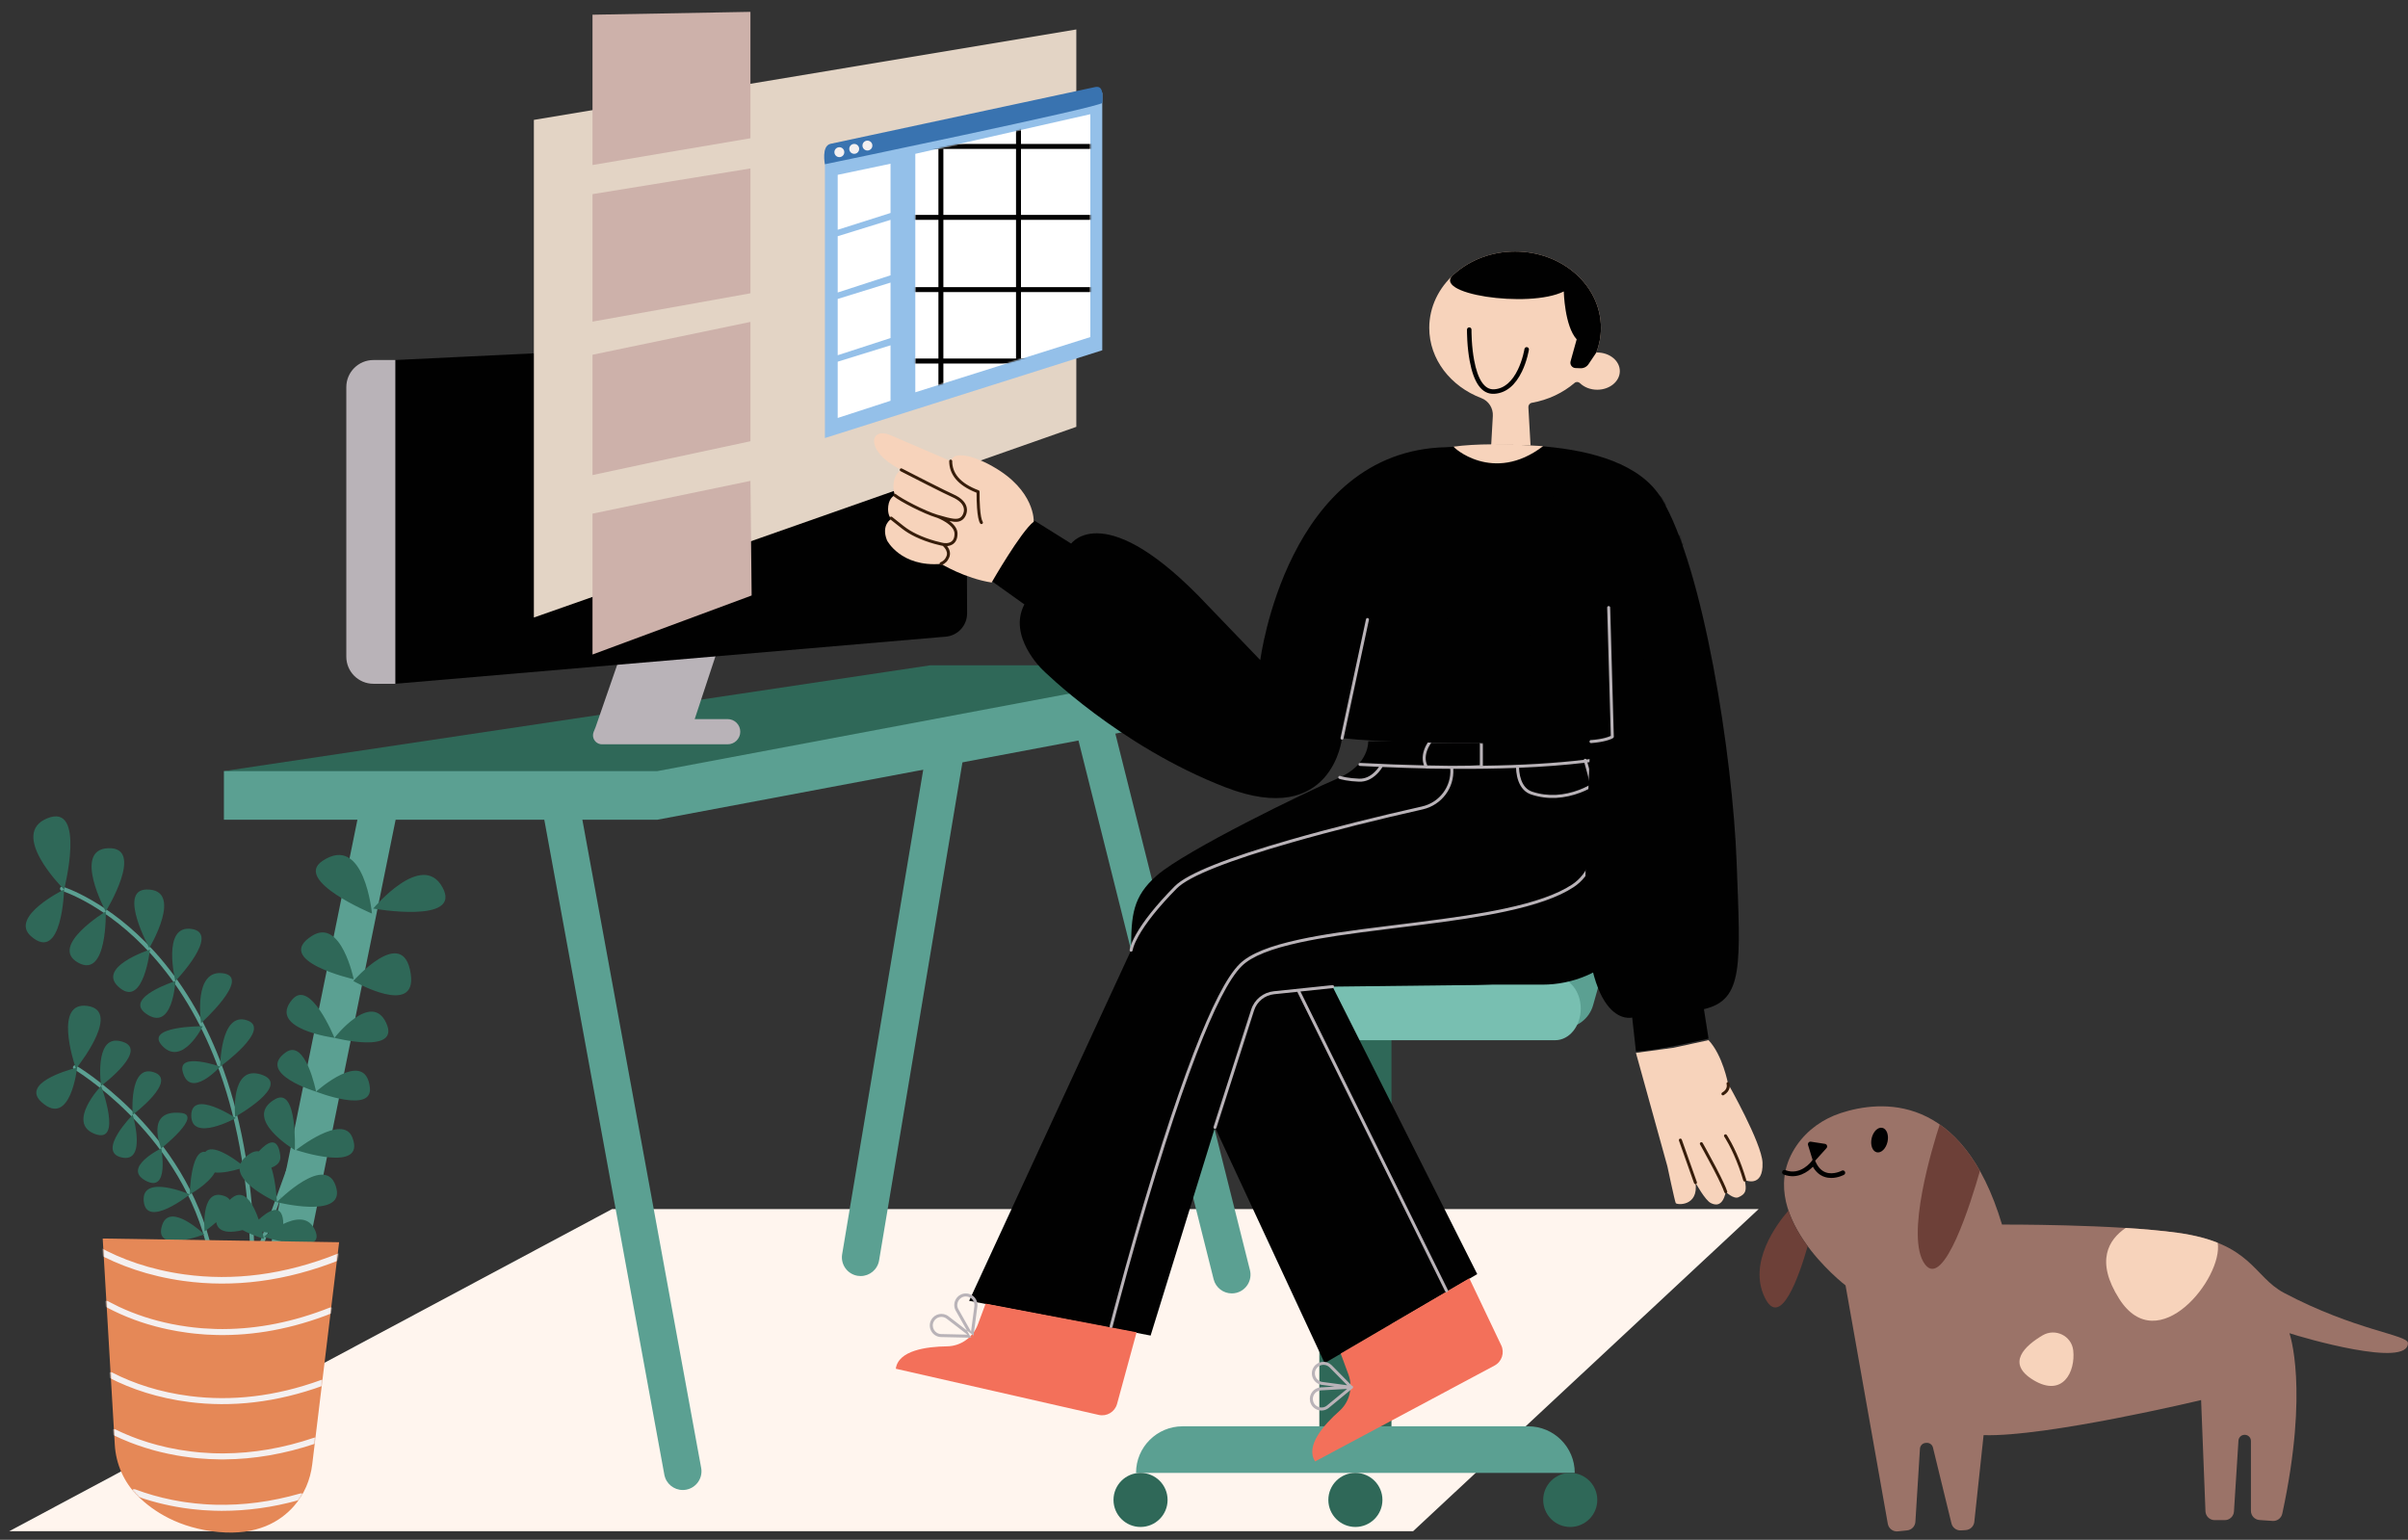 <svg viewBox="359.23 354.581 1602.718 1024.96" xmlns="http://www.w3.org/2000/svg" xmlns:xlink="http://www.w3.org/1999/xlink" overflow="visible" width="1602.718px" height="1024.96px"><rect x="359.23" y="354.581" width="1602.718" height="1024.96" fill="#333333" stroke="none"/><defs><path d="M179.984,9.278 L181.957,20.139 L282.572,0.488 L248.832,171 C248.832,171 34.264,182.521 24,169.014 C-25.333,80.243 19.906,-2.27 19.906,9.278 L179.984,9.278 Z" id="masterscenestudy-path-3"/><path d="M275.684,0.877 C298.838,1.549 329.906,9.136 355.747,15.23 L355.732,15.273 C397.943,24.687 452.971,41.566 466.935,60.607 C489.419,91.267 484.831,126.127 444.632,165.644 C415.298,194.481 386.972,210.585 372.411,216.074 C363.859,207.086 354.273,195.453 345.166,184.184 L345.543,187.064 C345.805,205.151 195.808,217.517 146.066,197.369 L149.908,169.278 C138.376,183.581 125.056,200.379 113.594,212.426 C99.033,206.936 70.708,190.833 41.374,161.995 C1.174,122.478 -11.414,87.619 11.07,56.959 C23.197,40.421 69.026,26.218 108.675,16.64 C108.049,16.828 108.709,16.737 110.006,16.503 C127.558,12.21 191.2,-1.577 275.684,0.877 Z M162.31,78.561 L87.817,104.584 C87.817,104.584 122.609,134.325 151.917,154.585 L162.31,78.561 Z M332.466,87.136 L341.108,153.17 C367.388,133.83 393.928,109.395 395.144,108.272 L395.188,108.232 L332.466,87.136 Z" id="masterscenestudy-path-5"/><polygon id="masterscenestudy-path-1" points="370.382 216.482 253.882 253.241 253.882 94.505 370.382 68.131"/></defs><g id="Master/Scene/Study" stroke="none" stroke-width="1" fill="none" fill-rule="evenodd"><g id="Desk" transform="translate(365.354, 576.662)"><polygon id="Fill-1" fill="#FFF5EE" points="401.246 582.748 3.06954462e-12 797.177 934.395 797.177 1164.391 582.748"/><path d="M143.986,755.184 C142.615,761.928 146.971,768.506 153.715,769.877 C154.553,770.048 155.388,770.13 156.211,770.13 C162.013,770.13 167.209,766.056 168.411,760.151 L262.346,298.257 C262.461,297.696 262.522,297.136 262.558,296.58 L237.762,294.081 L143.986,755.184 Z" id="Fill-2" fill="#5BA092"/><path d="M345.968,268.037 L436.045,759.521 C437.147,765.53 442.387,769.737 448.289,769.737 C449.033,769.737 449.791,769.669 450.549,769.53 C457.318,768.29 461.801,761.798 460.561,755.028 L370.922,265.937 L346,263.426 C345.713,264.906 345.68,266.462 345.968,268.037" id="Fill-4" fill="#5BA092"/><path d="M554.396,612.797 C553.261,619.585 557.844,626.007 564.631,627.143 C565.327,627.258 566.019,627.315 566.702,627.315 C572.681,627.315 577.959,623 578.979,616.909 L635.599,278.532 C635.789,277.395 635.805,276.272 635.692,275.179 L610.083,279.995 L554.396,612.797 Z" id="Fill-6" fill="#5BA092"/><path d="M825.814,623.374 L725.443,223.239 C725.307,222.696 725.126,222.177 724.925,221.672 L700.907,226.19 C700.9,227.217 701.006,228.258 701.269,229.302 L801.639,629.437 C803.058,635.093 808.136,638.868 813.716,638.868 C814.72,638.868 815.741,638.746 816.759,638.491 C823.433,636.817 827.488,630.048 825.814,623.374" id="Fill-8" fill="#5BA092"/><polygon id="Fill-10" fill="#5BA092" points="142.901 323.558 142.901 291.196 612.895 253.155 805.703 220.794 805.703 253.155 431.442 323.558"/><polygon id="Fill-12" fill="#2F6858" points="142.901 291.196 612.895 220.795 805.703 220.795 431.442 291.196"/><path d="M478.201,256.592 L456.253,256.592 L471.039,211.832 L407.653,211.832 L390.247,262.03 L388.997,265.097 C388.654,265.937 388.507,266.842 388.564,267.747 C388.766,270.907 391.389,273.367 394.556,273.367 L478.201,273.367 C482.834,273.367 486.59,269.613 486.59,264.98 C486.59,260.347 482.834,256.592 478.201,256.592" id="Fill-14" fill="#B9B3B8"/><path d="M256.964,17.574 L620.621,0.018 C629.463,-0.407 636.875,6.627 636.909,15.48 L637.558,186.177 C637.588,194.267 631.405,201.027 623.343,201.717 L256.964,233.071 L256.964,17.574 Z" id="Fill-16" fill="#010101"/><path d="M242.406,17.574 L256.964,17.574 L256.964,233.071 L242.406,233.071 C232.446,233.071 224.374,224.999 224.374,215.042 L224.374,35.603 C224.374,25.646 232.446,17.574 242.406,17.574" id="Fill-20" fill="#B9B3B8"/></g><g id="UI" transform="translate(714.559, 362.47)"><g id="UI-Simple"><polygon id="Fill-1" fill="#E3D4C5" points="0 71.919 0 403.166 361.047 276.238 361.047 11.709"/><polygon id="Fill-2" fill="#CDB1AA" points="144.148 187.345 39.028 206.203 39.028 121.342 144.148 104.242"/><polygon id="Fill-3" fill="#CDB1AA" points="144.148 0 39.029 1.909 39.029 101.961 144.148 84.15"/><polygon id="Fill-4" fill="#CDB1AA" points="144.148 285.825 39.028 308.35 39.028 228.25 144.148 206.389"/><polygon id="Fill-5" fill="#CDB1AA" points="39.029 334.017 39.029 427.783 144.952 388.496 144.148 312.204"/><polygon id="Fill-6" fill="#94C0E9" points="378.318 225.28 193.717 283.688 193.717 92.451 378.318 53.827"/><polygon id="Fill-6-Copy" fill="#FFF" points="237.396 133.885 202.226 145.054 202.226 108.484 237.396 101.098"/><polygon id="Fill-6-Copy-2" fill="#FFF" points="237.396 175.369 202.226 186.812 202.226 149.346 237.396 138.46"/><polygon id="Fill-6-Copy-3" fill="#FFF" points="237.396 217.127 202.226 228.57 202.226 191.104 237.396 180.218"/><polygon id="Fill-6-Copy-4" fill="#FFF" points="237.396 258.885 202.226 270.327 202.226 232.861 237.396 221.976"/><path d="M193.7,101.447 C193.7,101.447 191.314,89.405 197.295,87.878 L372.773,50.231 C375.3,49.688 379.503,48.542 378.318,60.569 C378.856,63.092 193.7,101.447 193.7,101.447 Z" id="Fill-7" fill="#3973B0"/></g><path d="M206.623,93.406 C206.623,95.227 205.146,96.702 203.325,96.702 C201.504,96.702 200.028,95.227 200.028,93.406 C200.028,91.586 201.504,90.109 203.325,90.109 C205.146,90.109 206.623,91.586 206.623,93.406" id="Fill-24" fill="#F4F0F0"/><path d="M216.514,91.208 C216.514,93.029 215.038,94.505 213.217,94.505 C211.396,94.505 209.92,93.029 209.92,91.208 C209.92,89.388 211.396,87.911 213.217,87.911 C215.038,87.911 216.514,89.388 216.514,91.208" id="Fill-26" fill="#F4F0F0"/><path d="M225.307,89.011 C225.307,90.831 223.831,92.307 222.01,92.307 C220.189,92.307 218.712,90.831 218.712,89.011 C218.712,87.19 220.189,85.714 222.01,85.714 C223.831,85.714 225.307,87.19 225.307,89.011" id="Fill-28" fill="#F4F0F0"/><mask id="masterscenestudy-mask-2" fill="#ffffff"><use xlink:href="#masterscenestudy-path-1" fill="#ffffff"/></mask><use id="Fill-6-Copy-5" fill="#FFF" xlink:href="#masterscenestudy-path-1"/><g mask="url(#masterscenestudy-mask-2)"><g transform="translate(222.009, 40.659) scale(1.099 1.099)" id="Patterns"><g id="Patterns/Pattern 6" stroke="none" stroke-width="1" fill="none" fill-rule="evenodd"><path d="M280,-1 L280,-5.70654635e-14 L281,-5.70654635e-14 L281,218 L278,218 L278,175.999 L234,175.999 L234,218 L231,218 L231,175.999 L187,175.999 L187,218 L184,218 L184,175.999 L140,175.999 L140,218 L137,218 L137,175.999 L93,175.999 L93,218 L90,218 L90,175.999 L46,175.999 L46,218 L43,218 L43,175.999 L-1.42108547e-14,176 L-1.40271577e-14,173 L43,172.999 L43,132.75 L-1.42108547e-14,132.75 L-1.40271577e-14,129.75 L43,129.75 L43,89 L-1.42108547e-14,89 L-1.40271577e-14,86 L43,86 L43,45.999 L-1.42108547e-14,46 L-1.40271577e-14,43 L43,42.999 L43,2 L-1.42108547e-14,2 L-1.40271577e-14,-1 L280,-1 Z M90,132.75 L46,132.75 L46,172.999 L90,172.999 L90,132.75 Z M137,132.75 L93,132.75 L93,172.999 L137,172.999 L137,132.75 Z M184,132.75 L140,132.75 L140,172.999 L184,172.999 L184,132.75 Z M231,132.75 L187,132.75 L187,172.999 L231,172.999 L231,132.75 Z M278,132.75 L234,132.75 L234,172.999 L278,172.999 L278,132.75 Z M90,89 L46,89 L46,129.75 L90,129.75 L90,89 Z M137,89 L93,89 L93,129.75 L137,129.75 L137,89 Z M184,89 L140,89 L140,129.75 L184,129.75 L184,89 Z M231,89 L187,89 L187,129.75 L231,129.75 L231,89 Z M278,89 L234,89 L234,129.75 L278,129.75 L278,89 Z M90,45.999 L46,45.999 L46,86 L90,86 L90,45.999 Z M137,45.999 L93,45.999 L93,86 L137,86 L137,45.999 Z M184,45.999 L140,45.999 L140,86 L184,86 L184,45.999 Z M231,45.999 L187,45.999 L187,86 L231,86 L231,45.999 Z M278,45.999 L234,45.999 L234,86 L278,86 L278,45.999 Z M90,2 L46,2 L46,42.999 L90,42.999 L90,2 Z M137,2 L93,2 L93,42.999 L137,42.999 L137,2 Z M184,2 L140,2 L140,42.999 L184,42.999 L184,2 Z M231,2 L187,2 L187,42.999 L231,42.999 L231,2 Z M278,2 L234,2 L234,42.999 L278,42.999 L278,2 Z" id="Pattern" fill="#010101"/></g></g></g></g><g id="Dog" transform="translate(1530.354, 1091)"><path d="M54.062,4.483 C80.322,-4.087 135.045,-9.564 161.372,78.708 C161.372,78.708 235.958,78.367 278.195,84.183 C327.491,90.971 328.755,113.426 349.009,124.142 C396.506,149.272 431.361,152.041 431.531,157.526 C432.043,174.552 361.326,153.912 352.664,151.02 C352.664,151.02 365.938,187.719 347.919,271.141 C347.275,274.124 344.545,276.193 341.505,275.986 L332.76,275.39 C329.545,275.168 327.048,272.492 327.048,269.263 L327.048,222.753 C327.048,220.403 325.078,218.537 322.738,218.667 L322.6,218.675 C320.535,218.79 318.882,220.433 318.751,222.501 L315.759,269.697 C315.555,272.93 312.877,275.447 309.643,275.447 L302.912,275.447 C299.621,275.447 296.917,272.844 296.787,269.549 L293.882,195.53 C293.882,195.53 190.798,220.223 149.116,218.876 L142.94,276.604 C142.624,279.57 140.225,281.878 137.255,282.077 L134.087,282.288 C131.116,282.487 128.432,280.517 127.725,277.618 L115.413,227.128 C114.945,225.209 113.174,223.899 111.205,224.015 L110.596,224.051 C108.535,224.173 106.889,225.816 106.759,227.88 L103.724,276.554 C103.537,279.544 101.222,281.962 98.248,282.276 L92.047,282.93 C88.848,283.268 85.933,281.071 85.37,277.898 L57.236,119.203 C57.236,119.203 -5.953,70.858 24.651,26.115 C31.706,15.802 42.195,8.355 54.062,4.483" id="Fill-1" fill="#9B7368"/><path d="M208.782,162.498 C207.718,152.744 196.803,147.467 188.369,152.46 C177.079,159.145 163.453,171.01 182.511,182.362 C201.743,193.816 210.344,176.817 208.782,162.498" id="Fill-4" fill="#F7D3BB"/><path d="M85.167,23.662 C84.15,28.158 80.962,31.266 78.047,30.606 C75.132,29.943 73.593,25.762 74.609,21.266 C75.626,16.769 78.815,13.661 81.729,14.323 C84.644,14.983 86.184,19.166 85.167,23.662" id="Fill-6" fill="#010101"/><path d="M56.82,43.474 C56.41,42.718 55.465,42.437 54.708,42.849 C54.655,42.877 49.279,45.755 44.178,44.002 C41.237,42.992 38.918,40.588 37.289,36.856 L37.008,36.21 L44.547,27.841 C45.463,26.824 44.885,25.196 43.534,24.989 L34.178,23.546 C32.927,23.355 31.905,24.537 32.277,25.75 L35.292,35.617 L34.604,36.562 C34.532,36.661 27.295,46.394 17.124,42.47 C16.327,42.163 15.419,42.561 15.11,43.366 C14.801,44.171 15.202,45.074 16.005,45.384 C25.259,48.948 32.434,43.342 35.5,40.239 C37.422,43.611 39.993,45.865 43.168,46.955 C44.71,47.486 46.255,47.687 47.711,47.687 C52.275,47.687 55.992,45.701 56.196,45.591 C56.951,45.179 57.232,44.231 56.82,43.474" id="Fill-8" fill="#010101"/><path d="M110.031,105.097 C122.685,122.321 141.036,62.844 146.683,42.996 C138.595,28.622 129.423,18.723 119.923,12.084 C115.371,26.065 96.682,86.923 110.031,105.097" id="Fill-10" fill="#6D4038"/><path d="M239.415,128.195 C265.269,168.734 308.738,114.008 304.92,90.827 C297.93,88.029 289.279,85.709 278.195,84.183 C268.063,82.787 256.068,81.747 243.691,80.97 C232.369,88.679 223.308,102.94 239.415,128.195" id="Fill-12" fill="#F7D3BB"/><path d="M19.237,69.371 C11.319,78.524 -7.772,104.127 3.445,127.227 C14.005,148.972 26.56,112.236 32.043,93.078 C26.881,86.066 22.142,78.01 19.237,69.371" id="Fill-14" fill="#6D4038"/></g><g id="Object/Floor" transform="translate(318.354, 898) scale(1 1)"><defs><path d="M0.229,0 L157.588,2.467 L139.696,150.317 C138.45,160.618 134.309,170.429 127.436,178.202 C118.496,188.314 103.081,197.81 77.182,195.344 C51.097,192.859 34.02,181.742 23.494,171.317 C14.373,162.283 9.031,150.118 8.279,137.302 L0.229,0 Z" id="objectfloorplant-2-path-1"/></defs><g id="Object/Floor/Plant 2" stroke="none" stroke-width="1" fill="none" fill-rule="evenodd"><g id="Plant-2" transform="translate(58, 0)"><path d="M24.659,46.774 C24.962,46.865 55.29,56.326 85.943,90.265 C103.908,110.157 118.504,134.46 129.326,162.5 C142.832,197.494 150.463,238.442 152.008,284.206 C152.034,284.988 151.421,285.644 150.639,285.671 L150.59,285.671 C149.829,285.671 149.2,285.067 149.174,284.302 C147.641,238.856 140.073,198.219 126.682,163.521 C115.986,135.806 101.57,111.799 83.838,92.165 C53.709,58.805 24.134,49.576 23.839,49.486 C23.089,49.26 22.666,48.469 22.893,47.72 C23.12,46.97 23.916,46.543 24.659,46.774 Z M231.585,59.969 C232.351,60.135 232.835,60.89 232.669,61.655 C220.523,117.532 159.282,282.475 158.665,284.135 C158.453,284.705 157.912,285.059 157.337,285.059 C157.173,285.059 157.006,285.03 156.843,284.969 C156.109,284.697 155.735,283.88 156.009,283.147 C156.625,281.49 217.795,116.734 229.9,61.053 C230.065,60.288 230.816,59.797 231.585,59.969 Z M33.551,165.889 C33.723,165.99 50.953,176.171 70.405,195.547 C88.365,213.436 111.986,243.073 122.522,282.664 C122.723,283.42 122.273,284.196 121.516,284.398 C121.394,284.43 121.272,284.446 121.151,284.446 C120.524,284.446 119.951,284.027 119.782,283.392 C99.923,208.768 32.796,168.731 32.12,168.335 C31.444,167.939 31.217,167.071 31.613,166.396 C32.007,165.719 32.877,165.494 33.551,165.889 Z" id="Combined-Shape" fill="#5BA092"/><path d="M130.251,252.135 C133.302,252.78 134.998,253.898 135.71,255.311 C136.149,254.884 136.638,254.453 137.173,254.02 C145.597,247.206 151.612,258.383 155.073,268.403 C161.004,262.96 170.141,256.814 171.344,269.193 C171.42,269.975 171.432,270.688 171.386,271.338 C178.887,267.686 187.725,265.976 192.141,274.563 C202.135,293.996 158.549,279.838 158.549,279.838 C158.549,279.838 159.812,278.736 161.867,277.214 C160.38,277.041 158.861,276.717 157.428,276.331 C158.173,279.254 158.549,281.226 158.549,281.226 C158.549,281.226 151.248,279.061 144.323,275.395 C137.885,276.997 128.078,278.051 126.788,270.119 C122.824,273.622 119.1,276.212 119.1,276.212 L119.097,276.18 C118.994,275.143 116.571,249.245 130.251,252.135 Z M90.803,272.041 C95.966,256.317 118.847,278.24 118.847,278.24 C118.847,278.24 84.445,291.405 90.803,272.041 Z M78.549,256.19 C76.776,237.689 109.216,251.628 109.216,251.628 C109.216,251.628 80.323,274.69 78.549,256.19 Z M167.156,256.796 C167.156,256.796 201.025,222.371 206.855,247.912 C211.427,267.941 167.156,256.796 167.156,256.796 Z M155.388,222.722 C161.174,216.494 167.833,212.733 169.439,225.812 C169.96,230.048 167.243,232.458 163.499,233.8 C166.702,243.711 167.156,256.796 167.156,256.796 C167.156,256.796 142.769,246.106 142.322,234.572 C138.252,235.819 131.302,237.572 125.838,237.037 C121.62,244.817 109.216,251.628 109.216,251.628 C109.216,251.628 109.638,221.7 119.514,223.347 C124.187,217.897 137.162,226.776 142.922,231.181 C143.818,228.958 145.768,226.738 149.111,224.592 C151.395,223.126 153.392,222.677 155.138,222.993 Z M90.207,220.962 C90.207,220.962 95.783,251.121 79.816,242.504 C63.85,233.887 90.207,220.962 90.207,220.962 Z M71.2,198.66 C71.2,198.66 80.831,230.847 63.85,227.045 C46.87,223.243 71.2,198.66 71.2,198.66 Z M217.404,213.765 C226.825,237.933 179.926,222.094 179.926,222.094 C179.926,222.094 211.019,197.386 217.404,213.765 Z M166.045,188.225 C181.008,179.727 179.093,222.094 179.093,222.094 C179.093,222.094 143.558,200.995 166.045,188.225 Z M103.387,197.392 C118.086,198.912 90.207,220.962 90.207,220.962 C90.207,220.962 78.964,194.865 103.387,197.392 Z M50.164,179.398 C50.164,179.398 64.863,218.681 45.855,211.332 C26.848,203.982 50.164,179.398 50.164,179.398 Z M139.814,200.841 C139.814,200.841 110.188,217.136 110.188,199.149 C110.188,181.161 139.814,200.841 139.814,200.841 Z M156.743,171.851 C177.693,178.623 139.391,199.996 139.391,199.996 C139.391,199.996 135.793,165.079 156.743,171.851 Z M85.139,170.274 C101.866,175.597 71.2,198.66 71.2,198.66 C71.2,198.66 68.412,164.952 85.139,170.274 Z M33.259,167.475 C31.576,162.481 18.96,123.089 41.041,126.176 C62.712,129.205 38.104,162.015 33.999,167.281 C34.13,167.249 34.198,167.233 34.198,167.233 C34.198,167.233 29.889,207.53 10.628,190.295 C-3.193,177.93 26.955,169.142 33.123,167.508 Z M193.251,183.228 C193.251,183.228 226.01,153.8 229.064,180.452 C231.093,198.158 193.251,183.228 193.251,183.228 Z M172.985,157.132 C186.306,147.564 193.251,183.228 193.251,183.228 C193.251,183.228 153.274,171.29 172.985,157.132 Z M62.329,149.492 C84.632,153.8 50.164,179.398 50.164,179.398 C50.164,179.398 45.406,146.222 62.329,149.492 Z M129.445,166.56 C129.445,166.56 109.341,188.78 104.474,169.946 C101.006,156.522 129.445,166.56 129.445,166.56 Z M147.008,135.664 C164.573,141.166 129.445,166.56 129.445,166.56 C129.445,166.56 129.445,130.163 147.008,135.664 Z M117.806,139.685 L117.79,139.717 C117.273,140.744 104.207,166.289 91.143,153.017 C77.811,139.474 117.806,139.685 117.806,139.685 Z M239.891,137.422 C249.885,158.798 205.466,147.416 205.466,147.416 C205.466,147.416 229.897,116.045 239.891,137.422 Z M177.427,121.875 C189.52,107.8 205.466,147.416 205.466,147.416 C205.466,147.416 160.492,141.586 177.427,121.875 Z M131.983,104.557 C149.759,107.732 116.748,137.569 116.748,137.569 C116.748,137.569 111.022,100.815 131.983,104.557 Z M99.607,109.636 C99.607,109.636 97.915,144.129 79.927,131.221 C65.157,120.62 99.607,109.636 99.607,109.636 Z M256.269,104.94 C260.435,133.812 218.036,109.583 218.036,109.583 C218.036,109.583 251.44,71.459 256.269,104.94 Z M82.678,88.687 C82.678,88.687 78.595,126.573 62.998,114.503 C45.223,100.749 82.678,88.687 82.678,88.687 Z M110.4,74.932 C130.08,77.894 99.607,109.636 99.607,109.636 C99.607,109.636 90.301,71.906 110.4,74.932 Z M190.753,79.4 C209.97,67.512 218.296,108.408 218.296,108.408 C218.296,108.408 163.824,96.056 190.753,79.4 Z M53.264,63.294 C53.264,63.294 54.534,108.367 34.854,97.362 C15.173,86.359 53.264,63.294 53.264,63.294 Z M82.255,87.628 C82.255,87.628 61.138,49.012 80.35,48.691 C105.744,48.268 82.255,87.628 82.255,87.628 Z M25.542,48.692 C25.542,48.692 24.272,97.998 3.534,79.799 C-11.34,66.746 25.542,48.692 25.542,48.692 Z M197.416,29.707 C225.454,10.829 230.452,64.686 230.452,64.686 C230.452,64.686 177.948,42.813 197.416,29.707 Z M277.37,47.196 C290.973,71.904 231.285,61.354 231.285,61.354 C231.285,61.354 263.765,22.488 277.37,47.196 Z M53.264,63.294 C53.264,63.294 30.943,22.003 54.956,21.183 C79.715,20.335 53.264,63.294 53.264,63.294 Z M25.542,48.692 L25.444,48.594 C23.365,46.506 -10.921,11.553 14.327,1.291 C40.355,-9.29 25.542,48.692 25.542,48.692 Z" id="Combined-Shape" fill="#2F6858"/><g id="Base" transform="translate(51, 280.999)"><mask id="objectfloorplant-2-mask-2" fill="#ffffff"><use xlink:href="#objectfloorplant-2-path-1" fill="#ffffff"/></mask><use id="Mask" fill="#E58857" xlink:href="#objectfloorplant-2-path-1"/><path d="M21.882,166.976 C29.603,169.862 37.785,172.227 46.397,173.959 C48.364,174.355 50.355,174.718 52.367,175.046 C53.396,175.214 54.43,175.373 55.469,175.522 C59.43,176.092 63.473,176.529 67.598,176.823 C68.712,176.902 69.829,176.971 70.949,177.029 C72.021,177.084 73.095,177.129 74.172,177.165 C74.184,177.165 74.198,177.166 74.211,177.166 L75.319,177.199 C93.442,177.675 112.291,175.323 131.756,169.705 C131.853,169.677 131.95,169.657 132.046,169.644 L132.191,169.63 C132.192,169.63 132.194,169.63 132.195,169.63 C133.107,169.575 133.968,170.156 134.233,171.072 C134.381,171.586 134.314,172.112 134.084,172.552 C134.077,172.565 134.07,172.579 134.062,172.593 L133.99,172.713 C133.829,172.962 133.612,173.177 133.351,173.336 C133.203,173.426 133.04,173.498 132.865,173.548 L131.919,173.817 L131.65,173.895 L131.65,173.895 L130.436,174.234 C113.046,179.028 96.127,181.27 79.762,181.259 C79.378,181.258 78.994,181.257 78.61,181.254 C77.174,181.244 75.743,181.216 74.316,181.172 C72.348,181.11 70.387,181.015 68.436,180.889 L67.313,180.813 L67.313,180.813 L66.158,180.725 L66.072,180.72 C66.041,180.717 66.01,180.715 65.979,180.712 C63.946,180.552 61.932,180.358 59.938,180.131 L58.726,179.988 C57.516,179.842 56.313,179.683 55.118,179.513 L53.925,179.339 C42.02,177.556 30.848,174.598 20.482,170.723 C19.447,170.337 18.922,169.184 19.308,168.15 L19.369,168.005 L19.369,168.005 L19.309,168.149 C19.382,167.952 19.484,167.774 19.607,167.616 L19.703,167.503 C19.848,167.343 20.018,167.21 20.203,167.106 C20.4,166.995 20.616,166.918 20.841,166.879 L20.987,166.859 C21.036,166.854 21.085,166.851 21.135,166.85 C21.383,166.844 21.636,166.884 21.882,166.976 Z M8.666,127.06 L8.768,127.109 L9.49,127.461 C13.9,129.594 18.566,131.57 23.478,133.348 L24.402,133.68 C26.432,134.4 28.503,135.086 30.614,135.736 C34.55,136.947 38.627,138.032 42.84,138.972 C43.169,139.046 43.5,139.119 43.831,139.191 C48.75,140.256 53.851,141.125 59.128,141.768 C60.823,141.975 62.524,142.157 64.233,142.313 L65.259,142.404 C67.668,142.61 70.09,142.766 72.526,142.871 C72.86,142.885 73.193,142.898 73.526,142.91 L74.567,142.946 C76.303,143 78.046,143.028 79.796,143.029 L80.846,143.027 C100.122,142.926 120.206,139.616 140.971,132.576 C141.171,132.509 141.373,132.474 141.573,132.47 L141.722,132.473 C142.168,132.497 142.591,132.671 142.925,132.96 L143.033,133.061 C143.241,133.27 143.406,133.529 143.508,133.828 L143.508,133.829 C143.862,134.875 143.302,136.01 142.256,136.365 C121.24,143.49 100.88,146.872 81.319,147.024 L80.272,147.029 C79.923,147.029 79.575,147.029 79.227,147.028 L78.183,147.021 C73.345,146.973 68.557,146.728 63.821,146.292 C63.451,146.258 63.08,146.223 62.71,146.186 L61.691,146.084 C60.673,145.978 59.657,145.863 58.644,145.739 C56.829,145.518 55.034,145.27 53.259,144.998 C52.064,144.814 50.877,144.619 49.7,144.413 C45.772,143.727 41.95,142.918 38.235,141.998 C37.249,141.754 36.27,141.502 35.299,141.243 L34.299,140.973 C30.397,139.904 26.62,138.714 22.973,137.417 C21.649,136.946 20.341,136.461 19.051,135.963 L18.146,135.611 C14.235,134.072 10.485,132.412 6.901,130.649 C5.91,130.162 5.501,128.963 5.989,127.972 L6.049,127.859 L6.063,127.834 C6.432,127.211 7.097,126.853 7.787,126.854 C8.083,126.855 8.383,126.921 8.666,127.06 Z M6.477,89.166 C20.796,96.546 38.229,102.33 58.334,104.879 C85.717,108.351 114.933,105.327 145.579,94.165 C146.617,93.787 147.765,94.322 148.143,95.36 C148.521,96.398 147.986,97.546 146.948,97.924 C115.692,109.308 85.835,112.398 57.831,108.847 C37.233,106.236 19.359,100.306 4.645,92.721 C3.663,92.215 3.277,91.009 3.783,90.027 C4.289,89.045 5.495,88.659 6.477,89.166 Z M2.723,41.477 L2.871,41.478 C3.166,41.492 3.463,41.571 3.74,41.723 C4.064,41.901 4.391,42.078 4.72,42.255 C6.754,43.348 8.861,44.411 11.041,45.438 C16.329,47.929 22.043,50.21 28.161,52.199 C33.807,54.035 39.797,55.621 46.114,56.894 C49.623,57.601 53.233,58.211 56.941,58.713 C59.794,59.099 62.666,59.415 65.558,59.658 C65.851,59.682 66.143,59.706 66.436,59.729 L67.393,59.802 C69.948,59.99 72.517,60.121 75.101,60.194 L76.07,60.218 C76.717,60.233 77.365,60.244 78.014,60.251 L78.988,60.26 C79.313,60.262 79.638,60.263 79.963,60.263 L80.939,60.26 C103.412,60.138 126.952,55.65 151.361,45.987 C151.605,45.89 151.857,45.845 152.105,45.846 L152.253,45.852 C152.669,45.885 153.065,46.048 153.383,46.315 C153.43,46.354 153.476,46.396 153.519,46.44 C153.584,46.505 153.645,46.576 153.701,46.651 C153.798,46.782 153.881,46.927 153.946,47.084 C153.949,47.092 153.953,47.101 153.957,47.11 C154.363,48.137 153.86,49.3 152.833,49.706 C126.29,60.214 100.708,64.725 76.361,64.226 C74.195,64.181 72.038,64.097 69.891,63.974 L68.919,63.915 C68.616,63.896 68.314,63.877 68.011,63.856 C66.019,63.72 64.036,63.551 62.061,63.349 C61.481,63.29 60.903,63.227 60.325,63.162 C59.974,63.123 59.623,63.082 59.271,63.041 L58.315,62.924 C57.677,62.845 57.04,62.763 56.405,62.677 C51.989,62.079 47.708,61.331 43.566,60.452 C40.795,59.863 38.087,59.215 35.442,58.514 C33.792,58.077 32.167,57.618 30.567,57.14 C30.228,57.039 29.89,56.937 29.553,56.833 C29.071,56.686 28.592,56.537 28.115,56.386 C27.041,56.046 25.978,55.697 24.927,55.34 C23.716,54.928 22.52,54.505 21.34,54.071 C14.798,51.666 8.748,48.936 3.216,45.987 C2.751,45.739 2.29,45.49 1.832,45.239 C1.827,45.236 1.822,45.233 1.816,45.23 C0.847,44.699 0.493,43.483 1.024,42.515 C1.378,41.869 2.037,41.496 2.723,41.477 Z M-2.793,5.272 C12.592,13.822 31.988,20.781 54.809,23.912 C86.778,28.298 121.035,24.393 157.037,9.95 C158.149,9.504 159.407,10.056 159.847,11.183 C160.288,12.31 159.743,13.585 158.631,14.031 C121.926,28.756 86.92,32.746 54.228,28.261 C30.845,25.053 10.951,17.915 -4.875,9.12 C-5.924,8.537 -6.308,7.203 -5.733,6.141 C-5.158,5.078 -3.841,4.689 -2.793,5.272 Z" id="Combined-Shape" fill="#F4F0F0" mask="url(#objectfloorplant-2-mask-2)"/></g></g></g></g><g id="Object/Chair" transform="translate(1244.354, 1059) scale(-1, 1) translate(-1244.354, -1059) translate(1008.354, 747) scale(1 1)"><g id="Object/Chair/Office Chair" stroke="none" stroke-width="1" fill="none" fill-rule="evenodd"><rect id="Rectangle" fill="#2F6858" x="195" y="288" width="48" height="281"/><path d="M104,557 L334,557 C351.121,557 365,570.879 365,588 L365,588 L365,588 L73,588 C73,570.879 86.879,557 104,557 Z" id="Rectangle" fill="#5BA092"/><circle id="Oval" fill="#2F6858" cx="76" cy="606" r="18"/><circle id="Oval-Copy" fill="#2F6858" cx="219" cy="606" r="18"/><circle id="Oval-Copy-2" fill="#2F6858" cx="362" cy="606" r="18"/><path d="M48.995,0 L113.234,0 C138.29,1.67135945e-14 159.477,18.545 162.794,43.381 L188.438,235.381 C192.094,262.752 172.868,287.904 145.497,291.56 C143.303,291.853 141.092,292 138.878,292 L81,292 C71.591,292 63.33,285.741 60.784,276.683 L0.861,63.532 C-6.613,36.948 8.879,9.339 35.463,1.866 C39.867,0.628 44.42,8.4037058e-16 48.995,0 Z" id="Rectangle" fill="#5BA092"/><path d="M361.962,300 L86.039,300 C76.628,300 69,290.597 69,279 C69,267.403 76.628,258 86.039,258 L361.962,258 C371.372,258 379,267.403 379,279 C379,290.597 371.372,300 361.962,300" id="Fill-39" fill="#78BFB1"/></g></g><g transform="translate(1237.854, 890.5) scale(-1, 1) translate(-1237.854, -890.5) translate(753.354, 407) scale(1 1)" id="Master/Character/Sitting"><defs><path d="M275.684,0.877 C298.838,1.549 329.906,9.136 355.747,15.23 L355.732,15.273 C397.943,24.687 452.971,41.566 466.935,60.607 C489.419,91.267 484.831,126.127 444.632,165.644 C415.298,194.481 386.972,210.585 372.411,216.074 C363.859,207.086 354.273,195.453 345.166,184.184 L345.543,187.064 C345.805,205.151 195.808,217.517 146.066,197.369 L149.908,169.278 C138.376,183.581 125.056,200.379 113.594,212.426 C99.033,206.936 70.708,190.833 41.374,161.995 C1.174,122.478 -11.414,87.619 11.07,56.959 C23.197,40.421 69.026,26.218 108.675,16.64 C108.049,16.828 108.709,16.737 110.006,16.503 C127.558,12.21 191.2,-1.577 275.684,0.877 Z M162.31,78.561 L87.817,104.584 C87.817,104.584 122.609,134.325 151.917,154.585 L162.31,78.561 Z M332.466,87.136 L341.108,153.17 C367.388,133.83 393.928,109.395 395.144,108.272 L395.188,108.232 L332.466,87.136 Z" id="mastercharactersitting-path-1"/></defs><g id="Master/Character/Sitting" stroke="none" stroke-width="1" fill="none" fill-rule="evenodd"><g id="Bottom/Sitting" transform="translate(15, 331) scale(1 1)"><g id="Bottom/Sitting/Crossed" stroke="none" stroke-width="1" fill="none" fill-rule="evenodd"><g id="Legs" transform="translate(246, 109)"><path d="M75.5,14 L173,14 C174.105,14 175,14.895 175,16 L175,161 C175,162.105 174.105,163 173,163 L75.5,163 C34.355,163 1,129.645 1,88.5 C1,47.355 34.355,14 75.5,14 Z" id="Rectangle" fill="#010101"/><path d="M457.075,373.47 L349.267,140.061 C349.267,116.895 348.306,104.412 332.036,90.252 C312.882,73.58 232.998,34.759 211.825,25.749 C190.54,16.691 191.474,1.001 191.474,1.001 L23.658,1.001 C23.658,1.001 -73.083,163.329 128.263,163.329 L215.188,164.329 L118.908,355.694 L220.468,414.937 L293.454,257.989 L336.299,396.597 L457.075,373.47 Z" id="Pants" fill="#010101"/><g id="Shoes" transform="translate(101.938, 358.462)"><g id="Shoe-2" transform="translate(243.697, 10.1)"><path d="M13.003,73.539 L0,25.858 L100.484,6.801 L105.67,20.697 C108.867,29.266 116.969,35.078 126.113,35.204 C139.919,35.394 158.631,37.932 160.256,50.114 L25.186,80.848 C19.822,82.068 14.45,78.845 13.003,73.539" id="Fill-3" fill="#F3705A"/><path d="M130.037,27.036 C134.346,26.942 137.005,22.295 134.904,18.533 C133.203,15.487 129.193,14.663 126.429,16.79 L112.617,27.413 L130.037,27.036 Z M108.981,27.686 L125.209,15.205 C128.941,12.334 134.353,13.446 136.65,17.557 C139.487,22.637 135.897,28.909 130.081,29.036 L109.613,29.479 C108.647,29.499 108.216,28.275 108.981,27.686 Z M118.718,10.308 C120.671,6.466 117.832,1.926 113.523,2.001 C110.035,2.062 107.414,5.206 107.988,8.679 L110.191,25.385 L118.718,10.308 Z M108.599,28.61 L106.01,8.973 C105.242,4.327 108.779,0.084 113.488,0.001 C119.305,-0.1 123.137,6.028 120.48,11.253 L110.461,28.971 C109.989,29.807 108.725,29.561 108.599,28.61 Z" id="Combined-Shape" fill="#B9B3B8"/></g><g id="Shoe-1"><path d="M22.249,-8.52651283e-14 L107.839,50.11 L102.704,64.024 C99.537,72.604 101.886,82.294 108.734,88.356 C119.074,97.506 131.6,111.638 124.884,121.93 L5.464,58.108 C0.603,55.534 -1.366,49.587 0.999,44.621 L22.249,-8.52651283e-14 Z" id="Fill-10" fill="#F3705A"/><path d="M120.13,68.987 C124.396,68.369 126.469,63.433 123.924,59.955 C121.863,57.139 117.784,56.809 115.309,59.247 L103.531,71.202 L120.13,68.987 Z M125.538,58.774 C128.973,63.47 126.175,70.132 120.405,70.968 L111.907,72.102 L121.096,72.608 C125.798,72.868 129.173,77.241 128.232,81.854 C127.069,87.555 120.256,89.968 115.765,86.268 L99.963,73.252 C99.276,72.686 99.624,71.614 100.438,71.492 L113.895,57.833 C117.25,54.528 122.757,54.973 125.538,58.774 Z M103.588,73.647 L117.037,84.725 C120.364,87.465 125.411,85.678 126.272,81.455 C126.969,78.037 124.469,74.797 120.986,74.605 L103.588,73.647 Z" id="Combined-Shape" fill="#B9B3B8"/></g></g><path d="M150.058,0.001 C150.362,0.001 150.649,0.139 150.839,0.377 C150.986,0.561 151.23,0.891 151.539,1.353 C152.047,2.114 152.555,2.972 153.029,3.911 C155.101,8.02 155.889,12.272 154.599,16.302 C154.518,16.554 154.43,16.803 154.333,17.051 C167.694,16.744 181.882,16.208 196.917,15.423 C197.469,15.395 197.939,15.818 197.969,16.37 C197.997,16.921 197.573,17.392 197.021,17.421 C192.708,17.646 188.464,17.85 184.289,18.035 C184.368,18.15 184.452,18.27 184.54,18.393 C185.293,19.45 186.183,20.507 187.201,21.492 C190.207,24.398 193.669,26.065 197.543,25.91 C200.817,25.778 203.685,25.467 206.147,25.032 C207.308,24.826 208.299,24.607 209.12,24.389 C209.603,24.261 209.917,24.164 210.061,24.112 C210.582,23.928 211.153,24.201 211.338,24.721 C211.522,25.242 211.25,25.813 210.729,25.998 C210.534,26.067 210.169,26.18 209.634,26.322 C208.758,26.555 207.712,26.786 206.495,27.001 C203.945,27.452 200.988,27.773 197.623,27.908 C193.131,28.088 189.177,26.184 185.811,22.93 C184.699,21.854 183.732,20.705 182.911,19.554 C182.485,18.956 182.173,18.467 181.98,18.134 C171.949,18.564 162.321,18.876 153.086,19.079 C152.974,19.125 152.852,19.151 152.727,19.153 C152.652,19.154 152.652,19.154 152.3,19.16 C151.952,19.166 151.549,19.173 151.094,19.18 C149.796,19.2 148.348,19.22 146.789,19.238 C144.059,19.271 141.329,19.296 138.664,19.31 C138.052,19.316 137.441,19.322 136.832,19.327 L136.835,19.302 C136.029,31.123 144.038,41.781 155.654,44.397 C184.191,50.821 215.233,58.486 243.406,66.573 C284.433,78.35 311.754,88.887 320.317,97.575 C332.876,110.318 341.17,120.94 346.022,129.55 C347.735,132.589 348.893,135.166 349.6,137.294 C350.036,138.607 350.223,139.496 350.264,139.976 C350.311,140.527 349.903,141.011 349.353,141.058 C348.802,141.105 348.318,140.696 348.271,140.146 C348.266,140.087 348.242,139.926 348.187,139.661 C348.087,139.19 347.93,138.612 347.702,137.924 C347.037,135.922 345.931,133.462 344.28,130.532 C339.521,122.087 331.334,111.603 318.893,98.979 C310.685,90.651 283.461,80.152 242.854,68.496 C214.725,60.421 183.718,52.765 155.215,46.348 C142.697,43.529 134.045,32.079 134.829,19.341 C119.758,19.441 105.853,19.226 93.069,18.732 C93.058,19.467 93.005,20.384 92.885,21.427 C92.649,23.497 92.203,25.552 91.494,27.481 C89.88,31.875 87.122,35.066 82.981,36.446 C71.839,40.16 60.592,39.128 50.183,35.167 C48.143,34.391 46.306,33.558 44.7,32.725 C44.194,32.463 43.743,32.217 43.35,31.992 C41.526,40.763 40.428,49.371 40.309,57.464 C40.041,75.708 44.853,89.21 55.843,96.428 C65.794,102.962 80.646,108.106 100.72,112.395 C116.622,115.793 133.724,118.36 161.226,121.801 C163.326,122.063 165.502,122.333 168.233,122.671 C169.325,122.806 173.993,123.383 175.221,123.535 C206.51,127.405 221.956,129.649 237.134,132.921 C256.852,137.172 269.998,142.315 277.001,149.169 C285.62,157.604 295.932,178.008 307.662,208.467 C314.246,225.566 321.16,245.541 328.291,267.815 C336.87,294.607 345.321,323.31 353.281,352.013 C356.067,362.058 358.593,371.387 360.812,379.758 C361.588,382.689 362.271,385.29 362.855,387.533 C363.059,388.318 363.237,389.003 363.386,389.582 C363.476,389.93 363.537,390.166 363.567,390.287 C363.704,390.822 363.381,391.366 362.846,391.503 C362.311,391.64 361.767,391.317 361.63,390.782 C361.599,390.663 361.539,390.429 361.45,390.082 C361.3,389.504 361.123,388.821 360.919,388.037 C360.337,385.797 359.654,383.198 358.878,380.271 C356.661,371.906 354.138,362.585 351.354,352.547 C343.401,323.868 334.956,295.189 326.387,268.425 C319.266,246.184 312.365,226.245 305.795,209.185 C294.172,179.001 283.941,158.76 275.602,150.598 C268.947,144.085 256.085,139.053 236.712,134.876 C221.613,131.621 206.204,129.382 174.975,125.519 C173.748,125.368 169.08,124.791 167.988,124.656 C165.256,124.318 163.079,124.048 160.978,123.785 C133.422,120.338 116.276,117.765 100.302,114.351 C80.006,110.014 64.948,104.799 54.746,98.099 C43.072,90.433 38.032,76.292 38.309,57.434 C38.504,44.135 41.29,29.536 45.584,15.084 C44.723,14.978 43.87,14.869 43.027,14.758 C35.379,13.755 29.073,12.68 24.024,11.603 C22.252,11.225 20.763,10.874 19.546,10.558 C19.118,10.446 18.753,10.347 18.452,10.261 C18.268,10.209 18.144,10.172 18.079,10.152 C17.551,9.988 17.256,9.428 17.42,8.901 C17.584,8.373 18.144,8.078 18.672,8.242 C18.722,8.257 18.83,8.29 18.999,8.338 C19.286,8.419 19.635,8.514 20.049,8.622 C21.237,8.93 22.698,9.275 24.441,9.647 C29.437,10.712 35.691,11.779 43.287,12.775 C44.249,12.901 45.221,13.025 46.205,13.146 C46.438,12.77 46.903,12.583 47.346,12.718 C47.669,12.817 47.906,13.065 48.004,13.364 C66.509,15.567 88.799,16.955 115.153,17.288 L115.155,1.001 C115.155,0.449 115.603,0.001 116.155,0.001 L150.058,0.001 Z M215.292,163.335 L254.353,167.406 C261.326,168.133 267.211,172.912 269.352,179.587 L294.407,257.684 C294.576,258.21 294.286,258.773 293.76,258.941 C293.234,259.11 292.671,258.821 292.503,258.295 L267.447,180.198 C265.549,174.278 260.33,170.04 254.146,169.395 L238.68,167.783 L140.231,367.207 C139.986,367.702 139.387,367.905 138.891,367.661 C138.396,367.417 138.193,366.817 138.437,366.322 L236.559,167.562 L215.085,165.324 C214.536,165.267 214.137,164.775 214.194,164.226 C214.251,163.676 214.743,163.277 215.292,163.335 Z M47.597,15.33 L47.358,16.14 C46.002,20.741 44.802,25.354 43.793,29.932 C43.88,29.985 44.021,30.07 44.216,30.183 C44.614,30.413 45.084,30.671 45.621,30.95 C47.161,31.749 48.929,32.55 50.894,33.298 C60.907,37.108 71.7,38.098 82.349,34.549 C85.841,33.385 88.195,30.662 89.617,26.792 C90.265,25.025 90.678,23.123 90.898,21.2 C90.979,20.492 91.029,19.821 91.054,19.2 C91.062,18.998 91.067,18.814 91.07,18.65 C74.749,17.979 60.288,16.846 47.597,15.33 Z M149.557,2.001 L117.155,2.001 L117.155,16.979 C120.277,17.215 125.983,17.322 133.523,17.324 C135.203,17.324 136.931,17.319 138.688,17.31 C143.072,17.266 147.551,17.196 152.128,17.099 L152.1,17.163 C152.336,16.682 152.534,16.192 152.694,15.692 C153.797,12.248 153.101,8.496 151.243,4.812 C150.808,3.949 150.341,3.161 149.876,2.465 C149.756,2.286 149.649,2.131 149.557,2.001 Z" id="Pants-details" fill="#B9B3B8"/></g></g></g><g id="Head" transform="translate(247, 64) scale(1 1)"><g id="Head/Shaved" stroke="none" stroke-width="1" fill="none" fill-rule="evenodd"><g id="Shaved" transform="translate(38, 51)"><path d="M69.706,0.001 C38.152,0.001 12.573,22.76 12.573,50.835 C12.573,56.583 13.661,62.101 15.637,67.253 C15.443,67.248 15.252,67.229 15.056,67.229 C6.741,67.229 -0,72.774 -0,79.615 C-0,86.456 6.741,92.001 15.056,92.001 C19.652,92.001 23.762,90.302 26.521,87.63 C27.518,86.666 29.059,86.562 30.113,87.464 C37.833,94.075 47.63,98.777 58.554,100.701 C59.958,100.948 60.95,102.212 60.868,103.635 L59.308,131 L85.747,131 L84.523,109.5 C84.226,104.311 87.263,99.453 92.121,97.608 C112.533,89.854 126.839,71.831 126.839,50.835 C126.839,22.76 101.26,0.001 69.706,0.001 Z" id="Skin" fill="#f7d3bb"/><path d="M69.706,0 C38.152,0 12.573,22.759 12.573,50.834 C12.573,56.582 13.661,62.101 15.637,67.253 L20.841,74.995 C22.029,76.763 24.047,77.788 26.175,77.707 L29.673,77.572 C31.88,77.372 33.366,75.222 32.774,73.087 L28.72,58.466 C36.817,49.516 37.3,26.579 37.3,26.579 C60.537,38.197 127.92,28.127 110.004,14.803 C99.673,5.656 85.433,0 69.706,0" id="Hair" fill="#010101"/></g></g></g><g id="Face" transform="translate(321, 155) scale(1 1)"><g id="Face/Only Smile" stroke="none" stroke-width="1" fill="none" fill-rule="evenodd"><path d="M24.518,25.372 C24.39,24.553 24.951,23.786 25.769,23.659 C26.588,23.531 27.355,24.092 27.482,24.91 C27.513,25.108 27.582,25.498 27.694,26.052 C27.883,26.985 28.123,28.027 28.42,29.151 C29.268,32.359 30.394,35.566 31.83,38.547 C35.627,46.432 40.82,51.249 47.606,51.718 C54.197,52.172 58.604,44.981 60.969,32.344 C61.752,28.157 62.25,23.663 62.518,19.13 C62.615,17.473 62.676,15.905 62.707,14.458 C62.728,13.487 62.732,12.703 62.728,12.14 C62.727,12.038 62.727,12.038 62.727,12.021 C62.715,11.193 63.378,10.512 64.206,10.5 C65.034,10.488 65.715,11.151 65.727,11.979 C65.727,12.006 65.727,12.006 65.728,12.118 C65.733,12.709 65.728,13.521 65.706,14.522 C65.675,16.005 65.612,17.611 65.512,19.307 C65.238,23.957 64.726,28.572 63.918,32.895 C61.296,46.908 56.145,55.314 47.4,54.71 C39.326,54.153 33.343,48.604 29.127,39.849 C27.601,36.68 26.413,33.298 25.52,29.917 C25.207,28.734 24.953,27.635 24.753,26.646 C24.683,26.298 24.624,25.988 24.577,25.719 C24.547,25.554 24.528,25.437 24.518,25.372 Z" id="Stroke-1" fill="#010101"/></g></g><g id="Body" transform="translate(64, 26) scale(1 1)"><defs><path d="M52.314,35.579 C24.282,81.676 4.884,207.462 2.261,277.621 C-0.323,346.744 -2.522,369.424 24.022,375.641 L20.942,395.273 C20.942,395.273 56.816,403.737 69.274,403.737 L71.765,381.221 C71.765,381.221 106.267,390.699 102.802,283.649 C99.376,177.776 99.183,197.521 99.183,197.521 C99.183,197.521 215.053,200.844 264.888,195.237 C264.888,195.237 271.328,255.415 342.343,228.005 C413.358,200.596 464.439,149.515 464.439,149.515 C464.439,149.515 487.529,127.397 476.316,106.217 L498.119,90.644 C498.119,90.644 483.231,63.754 470.087,50.153 L445.17,65.726 C445.17,65.726 422.615,34.117 354.379,106.794 L319.294,143.286 C319.294,143.286 301.646,4.008 195.691,1.574 C181.754,1.254 80.346,-10.519 52.314,35.579 Z" id="bodypointing-path-1"/></defs><g id="Body/Pointing" stroke="none" stroke-width="1" fill="none" fill-rule="evenodd"><g id="Body" transform="translate(126, 210)"><g id="Jumper" transform="translate(15, 7.692)"><mask id="bodypointing-mask-2" fill="#ffffff"><use xlink:href="#bodypointing-path-1" fill="#ffffff"/></mask><use fill="#010101" xlink:href="#bodypointing-path-1"/><g mask="url(#bodypointing-mask-2)"><g transform="translate(-62, 5.308) scale(1 1)" id="Patterns"><g id="Patterns/Pattern 7" stroke="none" stroke-width="1" fill="none" fill-rule="evenodd"><path d="M128.5,180 C138.717,180 147,188.283 147,198.5 C147,208.717 138.717,217 128.5,217 C118.283,217 110,208.717 110,198.5 C110,188.283 118.283,180 128.5,180 Z M128.5,187 C122.149,187 117,192.149 117,198.5 C117,204.851 122.149,210 128.5,210 C134.851,210 140,204.851 140,198.5 C140,192.149 134.851,187 128.5,187 Z M221.5,162 C231.717,162 240,170.283 240,180.5 C240,190.717 231.717,199 221.5,199 C211.283,199 203,190.717 203,180.5 C203,170.283 211.283,162 221.5,162 Z M21.5,161 C31.717,161 40,169.283 40,179.5 C40,189.717 31.717,198 21.5,198 C11.283,198 3,189.717 3,179.5 C3,169.283 11.283,161 21.5,161 Z M221.5,169 C215.149,169 210,174.149 210,180.5 C210,186.851 215.149,192 221.5,192 C227.851,192 233,186.851 233,180.5 C233,174.149 227.851,169 221.5,169 Z M21.5,168 C15.149,168 10,173.149 10,179.5 C10,185.851 15.149,191 21.5,191 C27.851,191 33,185.851 33,179.5 C33,173.149 27.851,168 21.5,168 Z M110.5,109 C120.717,109 129,117.283 129,127.5 C129,137.717 120.717,146 110.5,146 C100.283,146 92,137.717 92,127.5 C92,117.283 100.283,109 110.5,109 Z M110.5,116 C104.149,116 99,121.149 99,127.5 C99,133.851 104.149,139 110.5,139 C116.851,139 122,133.851 122,127.5 C122,121.149 116.851,116 110.5,116 Z M183.5,100 C193.717,100 202,108.283 202,118.5 C202,128.717 193.717,137 183.5,137 C173.283,137 165,128.717 165,118.5 C165,108.283 173.283,100 183.5,100 Z M183.5,107 C177.149,107 172,112.149 172,118.5 C172,124.851 177.149,130 183.5,130 C189.851,130 195,124.851 195,118.5 C195,112.149 189.851,107 183.5,107 Z M44.5,81 C54.717,81 63,89.283 63,99.5 C63,109.717 54.717,118 44.5,118 C34.283,118 26,109.717 26,99.5 C26,89.283 34.283,81 44.5,81 Z M253.5,81 C263.717,81 272,89.283 272,99.5 C272,109.717 263.717,118 253.5,118 C243.283,118 235,109.717 235,99.5 C235,89.283 243.283,81 253.5,81 Z M44.5,88 C38.149,88 33,93.149 33,99.5 C33,105.851 38.149,111 44.5,111 C50.851,111 56,105.851 56,99.5 C56,93.149 50.851,88 44.5,88 Z M253.5,88 C247.149,88 242,93.149 242,99.5 C242,105.851 247.149,111 253.5,111 C259.851,111 265,105.851 265,99.5 C265,93.149 259.851,88 253.5,88 Z M192.5,28 C202.717,28 211,36.283 211,46.5 C211,56.717 202.717,65 192.5,65 C182.283,65 174,56.717 174,46.5 C174,36.283 182.283,28 192.5,28 Z M110.5,28 C120.717,28 129,36.283 129,46.5 C129,56.717 120.717,65 110.5,65 C100.283,65 92,56.717 92,46.5 C92,36.283 100.283,28 110.5,28 Z M192.5,35 C186.149,35 181,40.149 181,46.5 C181,52.851 186.149,58 192.5,58 C198.851,58 204,52.851 204,46.5 C204,40.149 198.851,35 192.5,35 Z M110.5,35 C104.149,35 99,40.149 99,46.5 C99,52.851 104.149,58 110.5,58 C116.851,58 122,52.851 122,46.5 C122,40.149 116.851,35 110.5,35 Z M40.5,9 C50.717,9 59,17.283 59,27.5 C59,37.717 50.717,46 40.5,46 C30.283,46 22,37.717 22,27.5 C22,17.283 30.283,9 40.5,9 Z M40.5,16 C34.149,16 29,21.149 29,27.5 C29,33.851 34.149,39 40.5,39 C46.851,39 52,33.851 52,27.5 C52,21.149 46.851,16 40.5,16 Z M258.5,2 C268.717,2 277,10.283 277,20.5 C277,30.717 268.717,39 258.5,39 C248.283,39 240,30.717 240,20.5 C240,10.283 248.283,2 258.5,2 Z M258.5,9 C252.149,9 247,14.149 247,20.5 C247,26.851 252.149,32 258.5,32 C264.851,32 270,26.851 270,20.5 C270,14.149 264.851,9 258.5,9 Z" id="Pattern" fill="#010101"/></g></g></g><g mask="url(#bodypointing-mask-2)"><g transform="translate(-62, 223.308)" id="Patterns"/></g><g mask="url(#bodypointing-mask-2)"><g transform="translate(218, 5.308)" id="Patterns"/></g><path d="M87.445,107.308 C87.997,107.323 88.432,107.784 88.417,108.336 L86.017,193.712 C86.142,193.774 86.29,193.843 86.464,193.92 C87.332,194.304 88.446,194.693 89.826,195.059 C92.366,195.732 95.492,196.243 99.257,196.523 C99.808,196.564 100.221,197.044 100.18,197.595 C100.139,198.146 99.66,198.559 99.109,198.518 C95.224,198.229 91.976,197.698 89.314,196.992 C86.757,196.315 85.188,195.62 84.445,195.125 C84.159,194.934 83.991,194.609 84,194.265 L86.417,108.279 C86.433,107.727 86.893,107.292 87.445,107.308 Z M248.944,116.068 L265.865,195.027 C265.981,195.567 265.637,196.099 265.097,196.215 C264.557,196.331 264.026,195.987 263.91,195.447 L246.988,116.487 C246.872,115.947 247.216,115.415 247.756,115.3 C248.296,115.184 248.828,115.528 248.944,116.068 Z" id="Jumper-Details" fill="#B9B3B8"/></g><path d="M35.942,403.965 L59.228,409.031 L84.275,412.429 L63.348,487.943 C63.348,487.943 58.454,511.075 57.788,512.407 C57.121,513.739 42.33,514.767 44.661,498.778 C44.661,498.778 38.164,510.732 34.336,512.436 C32.814,513.112 26.811,516.256 24.479,504.931 C24.479,504.931 19.289,509.979 16.054,508.528 C11.137,506.325 10.415,504.117 11.865,497.066 C11.865,497.066 -0.654,502.74 0.027,485.455 C0.539,472.471 22.994,432.872 22.994,432.872 C22.994,432.872 26.504,413.96 35.942,403.965 L35.942,403.965 Z M586.478,0.012 C588.88,0.12 591.556,2.033 591.369,5.307 C590.742,16.279 573.268,24.333 573.268,24.333 C573.268,24.333 576.868,26.133 578.068,31.532 C579.297,37.064 577.468,41.281 577.468,41.281 C577.468,41.281 581.202,42.426 581.929,48.485 C582.197,50.715 582.148,54.894 579.859,56.97 C579.859,56.97 586.946,60.881 582.741,71.295 C582.741,71.295 573.642,89.185 546.68,86.938 C546.68,86.938 530.956,96.569 513.119,99.337 C513.119,99.337 493.59,65.273 485.087,58.846 C485.087,58.846 483.941,38.023 512.486,22.01 C512.486,22.01 524.957,14.587 533.817,14.685 C536.771,14.718 539.076,15.322 540.351,18.509 L581.011,1.008 C582.749,0.315 584.609,-0.073 586.478,0.012 Z M205.546,8.864 C206.627,8.864 179.437,34.132 146.077,8.571 C171.279,6.836 191.102,6.934 205.546,8.864 Z" id="Skin" fill="#f7d3bb"/><path d="M41.223,472.009 C41.704,472.281 41.873,472.891 41.602,473.372 C41.569,473.428 41.506,473.54 41.415,473.703 C41.262,473.974 41.085,474.29 40.886,474.646 C40.316,475.666 39.68,476.81 38.996,478.051 C37.04,481.598 35.085,485.215 33.261,488.689 C32.909,489.358 32.565,490.017 32.23,490.664 C28.773,497.33 26.369,502.421 25.427,505.248 C25.252,505.772 24.686,506.055 24.162,505.88 C23.638,505.705 23.355,505.139 23.529,504.615 C24.516,501.655 26.948,496.504 30.454,489.743 C30.792,489.093 31.137,488.431 31.49,487.759 C33.321,484.272 35.283,480.644 37.244,477.086 C37.931,475.841 38.568,474.693 39.14,473.67 C39.341,473.312 39.518,472.995 39.672,472.722 C39.764,472.558 39.827,472.446 39.861,472.387 C40.132,471.906 40.742,471.737 41.223,472.009 Z M55.036,469.557 C55.556,469.742 55.828,470.314 55.644,470.834 L45.603,499.113 C45.418,499.634 44.846,499.906 44.326,499.721 C43.805,499.536 43.533,498.964 43.718,498.444 L53.759,470.165 C53.944,469.644 54.515,469.372 55.036,469.557 Z M25.236,466.801 C25.691,467.114 25.805,467.737 25.492,468.192 C25.459,468.24 25.389,468.344 25.286,468.502 C25.112,468.771 24.908,469.093 24.678,469.469 C24.017,470.547 23.279,471.833 22.484,473.323 C20.204,477.591 17.923,482.63 15.792,488.409 C14.737,491.271 13.744,494.253 12.823,497.35 C12.666,497.88 12.109,498.181 11.58,498.024 C11.05,497.867 10.749,497.31 10.906,496.781 C11.839,493.641 12.846,490.619 13.916,487.717 C16.079,481.85 18.398,476.728 20.719,472.381 C21.534,470.856 22.291,469.536 22.972,468.424 C23.212,468.033 23.425,467.695 23.61,467.411 C23.723,467.238 23.802,467.12 23.845,467.057 C24.158,466.603 24.781,466.488 25.236,466.801 Z M23.322,431.928 C23.844,432.11 24.119,432.68 23.938,433.201 C23.928,433.228 23.904,433.314 23.878,433.449 C23.659,434.551 23.836,435.8 24.719,436.994 C25.217,437.669 25.925,438.291 26.875,438.846 C27.352,439.124 27.513,439.736 27.235,440.213 C26.957,440.69 26.344,440.852 25.867,440.573 C24.688,439.885 23.774,439.082 23.11,438.183 C21.854,436.482 21.597,434.67 21.916,433.061 C21.961,432.83 22.01,432.655 22.049,432.544 C22.23,432.022 22.8,431.747 23.322,431.928 Z M574.157,23.874 C574.41,24.365 574.217,24.968 573.726,25.221 C573.66,25.256 573.66,25.256 573.345,25.417 C572.915,25.639 572.675,25.762 572.27,25.971 C571.11,26.567 569.817,27.231 568.421,27.946 C564.434,29.99 560.429,32.033 556.666,33.94 C556.441,34.054 556.441,34.054 556.217,34.168 C547.803,38.429 541.922,41.337 539.65,42.326 C534.249,44.677 531.767,47.557 531.541,50.613 C531.381,52.789 532.499,55.057 533.76,55.985 C535.942,57.594 538.987,57.275 549.252,54.196 C557.714,51.657 573.191,43.513 576.831,40.509 C577.257,40.158 577.888,40.218 578.239,40.644 C578.591,41.07 578.53,41.7 578.104,42.052 C574.255,45.228 558.54,53.498 549.827,56.111 L549.406,56.238 C549.403,56.239 549.4,56.24 549.397,56.241 C549.312,56.273 549.144,56.338 548.905,56.436 C548.5,56.602 548.049,56.798 547.561,57.025 C546.169,57.671 544.777,58.423 543.484,59.27 C539.946,61.587 537.854,64.135 537.822,66.743 C537.78,70.218 539.071,72.031 541.299,72.771 C542.388,73.133 543.573,73.194 544.632,73.078 C544.798,73.059 544.911,73.042 544.973,73.03 C545.038,73.019 545.169,72.994 545.363,72.956 C545.69,72.892 546.07,72.813 546.498,72.718 C547.727,72.448 549.098,72.109 550.575,71.698 C554.794,70.524 559.013,69.008 562.942,67.116 C566.166,65.564 569.054,63.822 571.521,61.884 C574.419,59.608 576.505,57.957 577.91,56.831 C578.401,56.437 578.771,56.138 579.038,55.92 C579.195,55.792 579.282,55.72 579.314,55.693 C579.736,55.336 580.367,55.389 580.724,55.81 C581.08,56.232 581.027,56.863 580.606,57.22 C580.564,57.255 580.468,57.334 580.303,57.47 C580.031,57.691 579.656,57.995 579.161,58.391 C577.75,59.522 575.659,61.177 572.757,63.457 C570.167,65.491 567.156,67.307 563.809,68.918 C559.763,70.866 555.437,72.422 551.111,73.625 C549.598,74.046 548.192,74.394 546.929,74.672 C546.485,74.769 546.091,74.851 545.75,74.919 C545.692,74.93 545.639,74.94 545.591,74.95 C545.518,75.015 545.428,75.099 545.326,75.198 C544.973,75.54 544.619,75.932 544.289,76.367 C542.948,78.137 542.442,79.983 543.165,81.81 C543.96,83.814 545.28,85.112 547.118,85.857 C547.63,86.065 547.876,86.648 547.669,87.16 C547.461,87.672 546.878,87.918 546.366,87.711 C544.031,86.763 542.305,85.068 541.305,82.546 C540.281,79.958 540.973,77.431 542.695,75.159 L542.747,75.093 C542.056,75.032 541.356,74.897 540.669,74.669 C537.614,73.654 535.77,71.064 535.822,66.719 C535.86,63.62 537.866,60.864 541.201,58.418 C536.701,59.35 534.526,59.034 532.574,57.596 C530.775,56.271 529.334,53.349 529.547,50.466 C529.833,46.586 532.824,43.116 538.852,40.493 C541.072,39.526 546.946,36.621 555.313,32.383 C555.537,32.27 555.537,32.27 555.761,32.156 C559.522,30.251 563.525,28.208 567.509,26.166 C568.904,25.452 570.197,24.788 571.355,24.192 C571.76,23.984 572,23.86 572.43,23.639 C572.744,23.478 572.744,23.478 572.81,23.444 C573.301,23.191 573.904,23.383 574.157,23.874 Z M540.353,17.509 C540.905,17.51 541.352,17.959 541.35,18.511 C541.33,27.089 536.076,34.512 523.139,39.566 C523.16,42.591 523.085,46.193 522.837,49.661 C522.479,54.689 521.838,58.264 520.749,59.989 C520.454,60.456 519.836,60.595 519.369,60.3 C518.902,60.005 518.763,59.388 519.058,58.921 C519.901,57.586 520.509,54.192 520.842,49.519 C521.094,45.996 521.164,42.314 521.137,39.277 C521.135,39.092 521.134,38.964 521.132,38.898 C521.125,38.476 521.384,38.095 521.78,37.946 C534.43,33.176 539.331,26.381 539.35,18.506 C539.352,17.954 539.8,17.507 540.353,17.509 Z" id="Skin-Shadows" fill="#371D0A"/></g></g></g></g></g></g></svg>